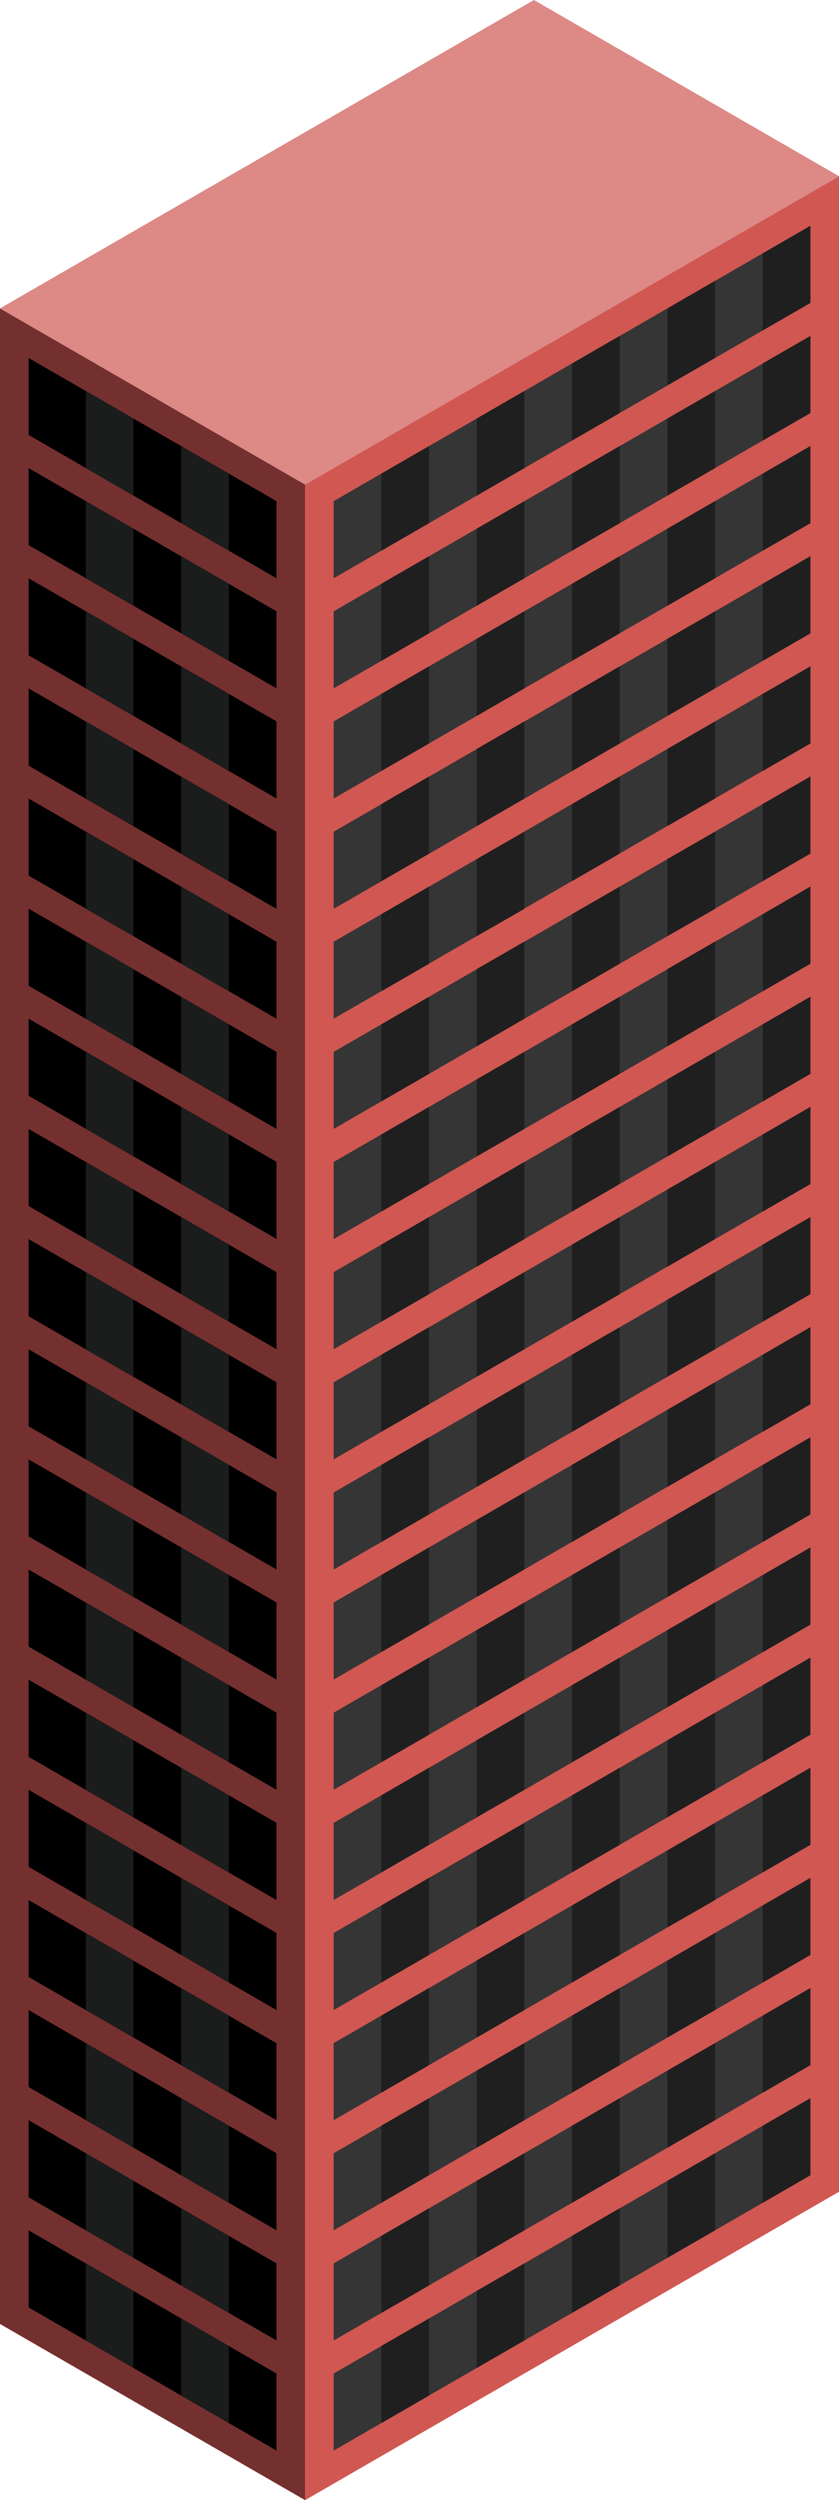<svg id="Layer_1" data-name="Layer 1" xmlns="http://www.w3.org/2000/svg" viewBox="0 0 220 655.29"><defs><style>.exterior-R-prim{fill:#d15752;}.exterior-L-prim{fill:#74302f;}.window-R-light{fill:#353535;}.window-R-prim{fill:#1f1f1f;}.window-L-light{fill:#1b1c1c;}.top-prim{fill:#dd8986;}</style></defs><title>Artboard 7</title><g id="Group"><path id="Path" class="exterior-R-prim" d="M220,46.19V574.46L80,655.29V127Z"/><path id="Path-2" data-name="Path" class="exterior-L-prim" d="M0,80.83V609.11l80,46.18V127Z"/><g id="Group-2" data-name="Group"><path id="Path-3" data-name="Path" class="window-R-light" d="M212.5,59.18l-125,72.17v20.21l125-72.17Z"/><path id="Path-4" data-name="Path" class="window-R-prim" d="M100,124.13l12.5-7.22v20.21L100,144.34Z"/><path id="Path-5" data-name="Path" class="window-R-prim" d="M125,109.7l12.5-7.22v20.21L125,129.9Z"/><path id="Path-6" data-name="Path" class="window-R-prim" d="M150,95.26l12.5-7.21v20.2L150,115.47Z"/><path id="Path-7" data-name="Path" class="window-R-prim" d="M175,80.83l12.5-7.22V93.82L175,101Z"/><path id="Path-8" data-name="Path" class="window-R-prim" d="M200,66.4l12.5-7.22V79.39L200,86.6Z"/></g><g id="Group-3" data-name="Group"><path id="Path-9" data-name="Path" class="window-R-light" d="M212.5,116.91l-125,72.17v20.21l125-72.17Z"/><path id="Path-10" data-name="Path" class="window-R-prim" d="M100,181.87l12.5-7.22v20.21L100,202.07Z"/><path id="Path-11" data-name="Path" class="window-R-prim" d="M125,167.43l12.5-7.21v20.2L125,187.64Z"/><path id="Path-12" data-name="Path" class="window-R-prim" d="M150,153l12.5-7.22V166L150,173.21Z"/><path id="Path-13" data-name="Path" class="window-R-prim" d="M175,138.56l12.5-7.21v20.21L175,158.77Z"/><path id="Path-14" data-name="Path" class="window-R-prim" d="M200,124.13l12.5-7.22v20.21L200,144.34Z"/></g><g id="Group-4" data-name="Group"><path id="Path-15" data-name="Path" class="window-R-light" d="M212.5,174.65l-125,72.17V267l125-72.17Z"/><path id="Path-16" data-name="Path" class="window-R-prim" d="M100,239.6l12.5-7.22v20.21L100,259.81Z"/><path id="Path-17" data-name="Path" class="window-R-prim" d="M125,225.17,137.5,218v20.21L125,245.37Z"/><path id="Path-18" data-name="Path" class="window-R-prim" d="M150,210.73l12.5-7.21v20.2L150,230.94Z"/><path id="Path-19" data-name="Path" class="window-R-prim" d="M175,196.3l12.5-7.22v20.21L175,216.51Z"/><path id="Path-20" data-name="Path" class="window-R-prim" d="M200,181.87l12.5-7.22v20.21L200,202.07Z"/></g><g id="Group-5" data-name="Group"><path id="Path-21" data-name="Path" class="window-R-light" d="M212.5,232.38l-125,72.17v20.21l125-72.17Z"/><path id="Path-22" data-name="Path" class="window-R-prim" d="M100,297.34l12.5-7.22v20.21L100,317.54Z"/><path id="Path-23" data-name="Path" class="window-R-prim" d="M125,282.9l12.5-7.21v20.2L125,303.11Z"/><path id="Path-24" data-name="Path" class="window-R-prim" d="M150,268.47l12.5-7.22v20.21L150,288.68Z"/><path id="Path-25" data-name="Path" class="window-R-prim" d="M175,254l12.5-7.21V267L175,274.24Z"/><path id="Path-26" data-name="Path" class="window-R-prim" d="M200,239.6l12.5-7.22v20.21L200,259.81Z"/></g><g id="Group-6" data-name="Group"><path id="Path-27" data-name="Path" class="window-R-light" d="M212.5,290.12l-125,72.17V382.5l125-72.17Z"/><path id="Path-28" data-name="Path" class="window-R-prim" d="M100,355.07l12.5-7.22v20.21L100,375.28Z"/><path id="Path-29" data-name="Path" class="window-R-prim" d="M125,340.64l12.5-7.22v20.21L125,360.84Z"/><path id="Path-30" data-name="Path" class="window-R-prim" d="M150,326.2,162.5,319v20.2L150,346.41Z"/><path id="Path-31" data-name="Path" class="window-R-prim" d="M175,311.77l12.5-7.22v20.21L175,332Z"/><path id="Path-32" data-name="Path" class="window-R-prim" d="M200,297.34l12.5-7.22v20.21L200,317.54Z"/></g><g id="Group-7" data-name="Group"><path id="Path-33" data-name="Path" class="window-R-light" d="M212.5,347.85,87.5,420v20.21l125-72.17Z"/><path id="Path-34" data-name="Path" class="window-R-prim" d="M100,412.81l12.5-7.22V425.8L100,433Z"/><path id="Path-35" data-name="Path" class="window-R-prim" d="M125,398.37l12.5-7.21v20.2L125,418.58Z"/><path id="Path-36" data-name="Path" class="window-R-prim" d="M150,383.94l12.5-7.22v20.21L150,404.15Z"/><path id="Path-37" data-name="Path" class="window-R-prim" d="M175,369.5l12.5-7.21V382.5L175,389.71Z"/><path id="Path-38" data-name="Path" class="window-R-prim" d="M200,355.07l12.5-7.22v20.21L200,375.28Z"/></g><g id="Group-8" data-name="Group"><path id="Path-39" data-name="Path" class="window-R-light" d="M212.5,405.59l-125,72.17V498l125-72.17Z"/><path id="Path-40" data-name="Path" class="window-R-prim" d="M100,470.54l12.5-7.22v20.21L100,490.75Z"/><path id="Path-41" data-name="Path" class="window-R-prim" d="M125,456.11l12.5-7.22V469.1L125,476.31Z"/><path id="Path-42" data-name="Path" class="window-R-prim" d="M150,441.67l12.5-7.21v20.2L150,461.88Z"/><path id="Path-43" data-name="Path" class="window-R-prim" d="M175,427.24,187.5,420v20.21L175,447.45Z"/><path id="Path-44" data-name="Path" class="window-R-prim" d="M200,412.81l12.5-7.22V425.8L200,433Z"/></g><g id="Group-9" data-name="Group"><path id="Path-45" data-name="Path" class="window-R-light" d="M212.5,463.32l-125,72.17V555.7l125-72.17Z"/><path id="Path-46" data-name="Path" class="window-R-prim" d="M100,528.28l12.5-7.22v20.21L100,548.48Z"/><path id="Path-47" data-name="Path" class="window-R-prim" d="M125,513.84l12.5-7.21v20.2L125,534.05Z"/><path id="Path-48" data-name="Path" class="window-R-prim" d="M150,499.41l12.5-7.22V512.4L150,519.62Z"/><path id="Path-49" data-name="Path" class="window-R-prim" d="M175,485l12.5-7.21V498L175,505.18Z"/><path id="Path-50" data-name="Path" class="window-R-prim" d="M200,470.54l12.5-7.22v20.21L200,490.75Z"/></g><g id="Group-10" data-name="Group"><path id="Path-51" data-name="Path" class="window-R-light" d="M212.5,521.06l-125,72.17v20.21l125-72.17Z"/><path id="Path-52" data-name="Path" class="window-R-prim" d="M100,586l12.5-7.22V599L100,606.22Z"/><path id="Path-53" data-name="Path" class="window-R-prim" d="M125,571.58l12.5-7.22v20.21L125,591.78Z"/><path id="Path-54" data-name="Path" class="window-R-prim" d="M150,557.14l12.5-7.21v20.2L150,577.35Z"/><path id="Path-55" data-name="Path" class="window-R-prim" d="M175,542.71l12.5-7.22V555.7L175,562.92Z"/><path id="Path-56" data-name="Path" class="window-R-prim" d="M200,528.28l12.5-7.22v20.21L200,548.48Z"/></g><g id="Group-11" data-name="Group"><path id="Path-57" data-name="Path" class="window-R-light" d="M212.5,88.05l-125,72.17v20.2l125-72.17Z"/><path id="Path-58" data-name="Path" class="window-R-prim" d="M100,153l12.5-7.22V166L100,173.21Z"/><path id="Path-59" data-name="Path" class="window-R-prim" d="M125,138.56l12.5-7.21v20.21L125,158.77Z"/><path id="Path-60" data-name="Path" class="window-R-prim" d="M150,124.13l12.5-7.22v20.21L150,144.34Z"/><path id="Path-61" data-name="Path" class="window-R-prim" d="M175,109.7l12.5-7.22v20.21L175,129.9Z"/><path id="Path-62" data-name="Path" class="window-R-prim" d="M200,95.26l12.5-7.21v20.2L200,115.47Z"/></g><g id="Group-12" data-name="Group"><path id="Path-63" data-name="Path" class="window-R-light" d="M212.5,145.78,87.5,218v20.21L212.5,166Z"/><path id="Path-64" data-name="Path" class="window-R-prim" d="M100,210.73l12.5-7.21v20.2L100,230.94Z"/><path id="Path-65" data-name="Path" class="window-R-prim" d="M125,196.3l12.5-7.22v20.21L125,216.51Z"/><path id="Path-66" data-name="Path" class="window-R-prim" d="M150,181.87l12.5-7.22v20.21L150,202.07Z"/><path id="Path-67" data-name="Path" class="window-R-prim" d="M175,167.43l12.5-7.21v20.2L175,187.64Z"/><path id="Path-68" data-name="Path" class="window-R-prim" d="M200,153l12.5-7.22V166L200,173.21Z"/></g><g id="Group-13" data-name="Group"><path id="Path-69" data-name="Path" class="window-R-light" d="M212.5,203.52l-125,72.17v20.2l125-72.17Z"/><path id="Path-70" data-name="Path" class="window-R-prim" d="M100,268.47l12.5-7.22v20.21L100,288.68Z"/><path id="Path-71" data-name="Path" class="window-R-prim" d="M125,254l12.5-7.21V267L125,274.24Z"/><path id="Path-72" data-name="Path" class="window-R-prim" d="M150,239.6l12.5-7.22v20.21L150,259.81Z"/><path id="Path-73" data-name="Path" class="window-R-prim" d="M175,225.17,187.5,218v20.21L175,245.37Z"/><path id="Path-74" data-name="Path" class="window-R-prim" d="M200,210.73l12.5-7.21v20.2L200,230.94Z"/></g><g id="Group-14" data-name="Group"><path id="Path-75" data-name="Path" class="window-R-light" d="M212.5,261.25l-125,72.17v20.21l125-72.17Z"/><path id="Path-76" data-name="Path" class="window-R-prim" d="M100,326.2,112.5,319v20.2L100,346.41Z"/><path id="Path-77" data-name="Path" class="window-R-prim" d="M125,311.77l12.5-7.22v20.21L125,332Z"/><path id="Path-78" data-name="Path" class="window-R-prim" d="M150,297.34l12.5-7.22v20.21L150,317.54Z"/><path id="Path-79" data-name="Path" class="window-R-prim" d="M175,282.9l12.5-7.21v20.2L175,303.11Z"/><path id="Path-80" data-name="Path" class="window-R-prim" d="M200,268.47l12.5-7.22v20.21L200,288.68Z"/></g><g id="Group-15" data-name="Group"><path id="Path-81" data-name="Path" class="window-R-light" d="M212.5,319l-125,72.17v20.2l125-72.17Z"/><path id="Path-82" data-name="Path" class="window-R-prim" d="M100,383.94l12.5-7.22v20.21L100,404.15Z"/><path id="Path-83" data-name="Path" class="window-R-prim" d="M125,369.5l12.5-7.21V382.5L125,389.71Z"/><path id="Path-84" data-name="Path" class="window-R-prim" d="M150,355.07l12.5-7.22v20.21L150,375.28Z"/><path id="Path-85" data-name="Path" class="window-R-prim" d="M175,340.64l12.5-7.22v20.21L175,360.84Z"/><path id="Path-86" data-name="Path" class="window-R-prim" d="M200,326.2,212.5,319v20.2L200,346.41Z"/></g><g id="Group-16" data-name="Group"><path id="Path-87" data-name="Path" class="window-R-light" d="M212.5,376.72l-125,72.17V469.1l125-72.17Z"/><path id="Path-88" data-name="Path" class="window-R-prim" d="M100,441.67l12.5-7.21v20.2L100,461.88Z"/><path id="Path-89" data-name="Path" class="window-R-prim" d="M125,427.24,137.5,420v20.21L125,447.45Z"/><path id="Path-90" data-name="Path" class="window-R-prim" d="M150,412.81l12.5-7.22V425.8L150,433Z"/><path id="Path-91" data-name="Path" class="window-R-prim" d="M175,398.37l12.5-7.21v20.2L175,418.58Z"/><path id="Path-92" data-name="Path" class="window-R-prim" d="M200,383.94l12.5-7.22v20.21L200,404.15Z"/></g><g id="Group-17" data-name="Group"><path id="Path-93" data-name="Path" class="window-R-light" d="M212.5,434.46l-125,72.17v20.2l125-72.17Z"/><path id="Path-94" data-name="Path" class="window-R-prim" d="M100,499.41l12.5-7.22V512.4L100,519.62Z"/><path id="Path-95" data-name="Path" class="window-R-prim" d="M125,485l12.5-7.21V498L125,505.18Z"/><path id="Path-96" data-name="Path" class="window-R-prim" d="M150,470.54l12.5-7.22v20.21L150,490.75Z"/><path id="Path-97" data-name="Path" class="window-R-prim" d="M175,456.11l12.5-7.22V469.1L175,476.31Z"/><path id="Path-98" data-name="Path" class="window-R-prim" d="M200,441.67l12.5-7.21v20.2L200,461.88Z"/></g><g id="Group-18" data-name="Group"><path id="Path-99" data-name="Path" class="window-R-light" d="M212.5,492.19l-125,72.17v20.21l125-72.17Z"/><path id="Path-100" data-name="Path" class="window-R-prim" d="M100,557.14l12.5-7.21v20.2L100,577.35Z"/><path id="Path-101" data-name="Path" class="window-R-prim" d="M125,542.71l12.5-7.22V555.7L125,562.92Z"/><path id="Path-102" data-name="Path" class="window-R-prim" d="M150,528.28l12.5-7.22v20.21L150,548.48Z"/><path id="Path-103" data-name="Path" class="window-R-prim" d="M175,513.84l12.5-7.21v20.2L175,534.05Z"/><path id="Path-104" data-name="Path" class="window-R-prim" d="M200,499.41l12.5-7.22V512.4L200,519.62Z"/></g><g id="Group-19" data-name="Group"><path id="Path-105" data-name="Path" class="window-R-light" d="M212.5,549.93,87.5,622.1v20.2l125-72.17Z"/><path id="Path-106" data-name="Path" class="window-R-prim" d="M100,614.88l12.5-7.22v20.21L100,635.09Z"/><path id="Path-107" data-name="Path" class="window-R-prim" d="M125,600.44l12.5-7.21v20.21L125,620.65Z"/><path id="Path-108" data-name="Path" class="window-R-prim" d="M150,586l12.5-7.22V599L150,606.22Z"/><path id="Path-109" data-name="Path" class="window-R-prim" d="M175,571.58l12.5-7.22v20.21L175,591.78Z"/><path id="Path-110" data-name="Path" class="window-R-prim" d="M200,557.14l12.5-7.21v20.2L200,577.35Z"/></g><g id="Group-20" data-name="Group"><path id="Path-111" data-name="Path" d="M7.5,93.82l65,37.53v20.21L7.5,114Z"/><path id="Path-112" data-name="Path" class="window-L-light" d="M60,124.13l-12.5-7.22v20.21L60,144.34Z"/><path id="Path-113" data-name="Path" class="window-L-light" d="M35,109.7l-12.5-7.22v20.21L35,129.9Z"/></g><g id="Group-21" data-name="Group"><path id="Path-114" data-name="Path" d="M7.5,151.56l65,37.52v20.21l-65-37.53Z"/><path id="Path-115" data-name="Path" class="window-L-light" d="M60,181.87l-12.5-7.22v20.21L60,202.07Z"/><path id="Path-116" data-name="Path" class="window-L-light" d="M35,167.43l-12.5-7.21v20.2L35,187.64Z"/></g><g id="Group-22" data-name="Group"><path id="Path-117" data-name="Path" d="M7.5,209.29l65,37.53V267L7.5,229.5Z"/><path id="Path-118" data-name="Path" class="window-L-light" d="M60,239.6l-12.5-7.22v20.21L60,259.81Z"/><path id="Path-119" data-name="Path" class="window-L-light" d="M35,225.17,22.5,218v20.21L35,245.37Z"/></g><g id="Group-23" data-name="Group"><path id="Path-120" data-name="Path" d="M7.5,267l65,37.52v20.21l-65-37.53Z"/><path id="Path-121" data-name="Path" class="window-L-light" d="M60,297.34l-12.5-7.22v20.21L60,317.54Z"/><path id="Path-122" data-name="Path" class="window-L-light" d="M35,282.9l-12.5-7.21v20.2L35,303.11Z"/></g><g id="Group-24" data-name="Group"><path id="Path-123" data-name="Path" d="M7.5,324.76l65,37.53V382.5L7.5,345Z"/><path id="Path-124" data-name="Path" class="window-L-light" d="M60,355.07l-12.5-7.22v20.21L60,375.28Z"/><path id="Path-125" data-name="Path" class="window-L-light" d="M35,340.64l-12.5-7.22v20.21L35,360.84Z"/></g><g id="Group-25" data-name="Group"><path id="Path-126" data-name="Path" d="M7.5,382.5,72.5,420v20.21L7.5,402.7Z"/><path id="Path-127" data-name="Path" class="window-L-light" d="M60,412.81l-12.5-7.22V425.8L60,433Z"/><path id="Path-128" data-name="Path" class="window-L-light" d="M35,398.37l-12.5-7.21v20.2L35,418.58Z"/></g><g id="Group-26" data-name="Group"><path id="Path-129" data-name="Path" d="M7.5,440.23l65,37.53V498l-65-37.53Z"/><path id="Path-130" data-name="Path" class="window-L-light" d="M60,470.54l-12.5-7.22v20.21L60,490.75Z"/><path id="Path-131" data-name="Path" class="window-L-light" d="M35,456.11l-12.5-7.22V469.1L35,476.31Z"/></g><g id="Group-27" data-name="Group"><path id="Path-132" data-name="Path" d="M7.5,498l65,37.52V555.7l-65-37.53Z"/><path id="Path-133" data-name="Path" class="window-L-light" d="M60,528.28l-12.5-7.22v20.21L60,548.48Z"/><path id="Path-134" data-name="Path" class="window-L-light" d="M35,513.84l-12.5-7.21v20.2L35,534.05Z"/></g><g id="Group-28" data-name="Group"><path id="Path-135" data-name="Path" d="M7.5,555.7l65,37.53v20.21l-65-37.53Z"/><path id="Path-136" data-name="Path" class="window-L-light" d="M60,586l-12.5-7.22V599L60,606.22Z"/><path id="Path-137" data-name="Path" class="window-L-light" d="M35,571.58l-12.5-7.22v20.21L35,591.78Z"/></g><g id="Group-29" data-name="Group"><path id="Path-138" data-name="Path" d="M7.5,122.69l65,37.53v20.2l-65-37.53Z"/><path id="Path-139" data-name="Path" class="window-L-light" d="M60,153l-12.5-7.22V166L60,173.21Z"/><path id="Path-140" data-name="Path" class="window-L-light" d="M35,138.56l-12.5-7.21v20.21L35,158.77Z"/></g><g id="Group-30" data-name="Group"><path id="Path-141" data-name="Path" d="M7.5,180.42,72.5,218v20.21l-65-37.53Z"/><path id="Path-142" data-name="Path" class="window-L-light" d="M60,210.73l-12.5-7.21v20.2L60,230.94Z"/><path id="Path-143" data-name="Path" class="window-L-light" d="M35,196.3l-12.5-7.22v20.21L35,216.51Z"/></g><g id="Group-31" data-name="Group"><path id="Path-144" data-name="Path" d="M7.5,238.16l65,37.53v20.2l-65-37.53Z"/><path id="Path-145" data-name="Path" class="window-L-light" d="M60,268.47l-12.5-7.22v20.21L60,288.68Z"/><path id="Path-146" data-name="Path" class="window-L-light" d="M35,254l-12.5-7.21V267L35,274.24Z"/></g><g id="Group-32" data-name="Group"><path id="Path-147" data-name="Path" d="M7.5,295.89l65,37.53v20.21L7.5,316.1Z"/><path id="Path-148" data-name="Path" class="window-L-light" d="M60,326.2,47.5,319v20.2L60,346.41Z"/><path id="Path-149" data-name="Path" class="window-L-light" d="M35,311.77l-12.5-7.22v20.21L35,332Z"/></g><g id="Group-33" data-name="Group"><path id="Path-150" data-name="Path" d="M7.5,353.63l65,37.53v20.2l-65-37.53Z"/><path id="Path-151" data-name="Path" class="window-L-light" d="M60,383.94l-12.5-7.22v20.21L60,404.15Z"/><path id="Path-152" data-name="Path" class="window-L-light" d="M35,369.5l-12.5-7.21V382.5L35,389.71Z"/></g><g id="Group-34" data-name="Group"><path id="Path-153" data-name="Path" d="M7.5,411.36l65,37.53V469.1l-65-37.53Z"/><path id="Path-154" data-name="Path" class="window-L-light" d="M60,441.67l-12.5-7.21v20.2L60,461.88Z"/><path id="Path-155" data-name="Path" class="window-L-light" d="M35,427.24,22.5,420v20.21L35,447.45Z"/></g><g id="Group-35" data-name="Group"><path id="Path-156" data-name="Path" d="M7.5,469.1l65,37.53v20.2L7.5,489.3Z"/><path id="Path-157" data-name="Path" class="window-L-light" d="M60,499.41l-12.5-7.22V512.4L60,519.62Z"/><path id="Path-158" data-name="Path" class="window-L-light" d="M35,485l-12.5-7.21V498L35,505.18Z"/></g><g id="Group-36" data-name="Group"><path id="Path-159" data-name="Path" d="M7.5,526.83l65,37.53v20.21L7.5,547Z"/><path id="Path-160" data-name="Path" class="window-L-light" d="M60,557.14l-12.5-7.21v20.2L60,577.35Z"/><path id="Path-161" data-name="Path" class="window-L-light" d="M35,542.71l-12.5-7.22V555.7L35,562.92Z"/></g><g id="Group-37" data-name="Group"><path id="Path-162" data-name="Path" d="M7.5,584.57l65,37.53v20.2l-65-37.52Z"/><path id="Path-163" data-name="Path" class="window-L-light" d="M60,614.88l-12.5-7.22v20.21L60,635.09Z"/><path id="Path-164" data-name="Path" class="window-L-light" d="M35,600.44l-12.5-7.21v20.21L35,620.65Z"/></g><path id="anchor-01_528.27" class="top-prim" d="M0,80.83,140,0l80,46.19L80,127Z"/></g></svg>